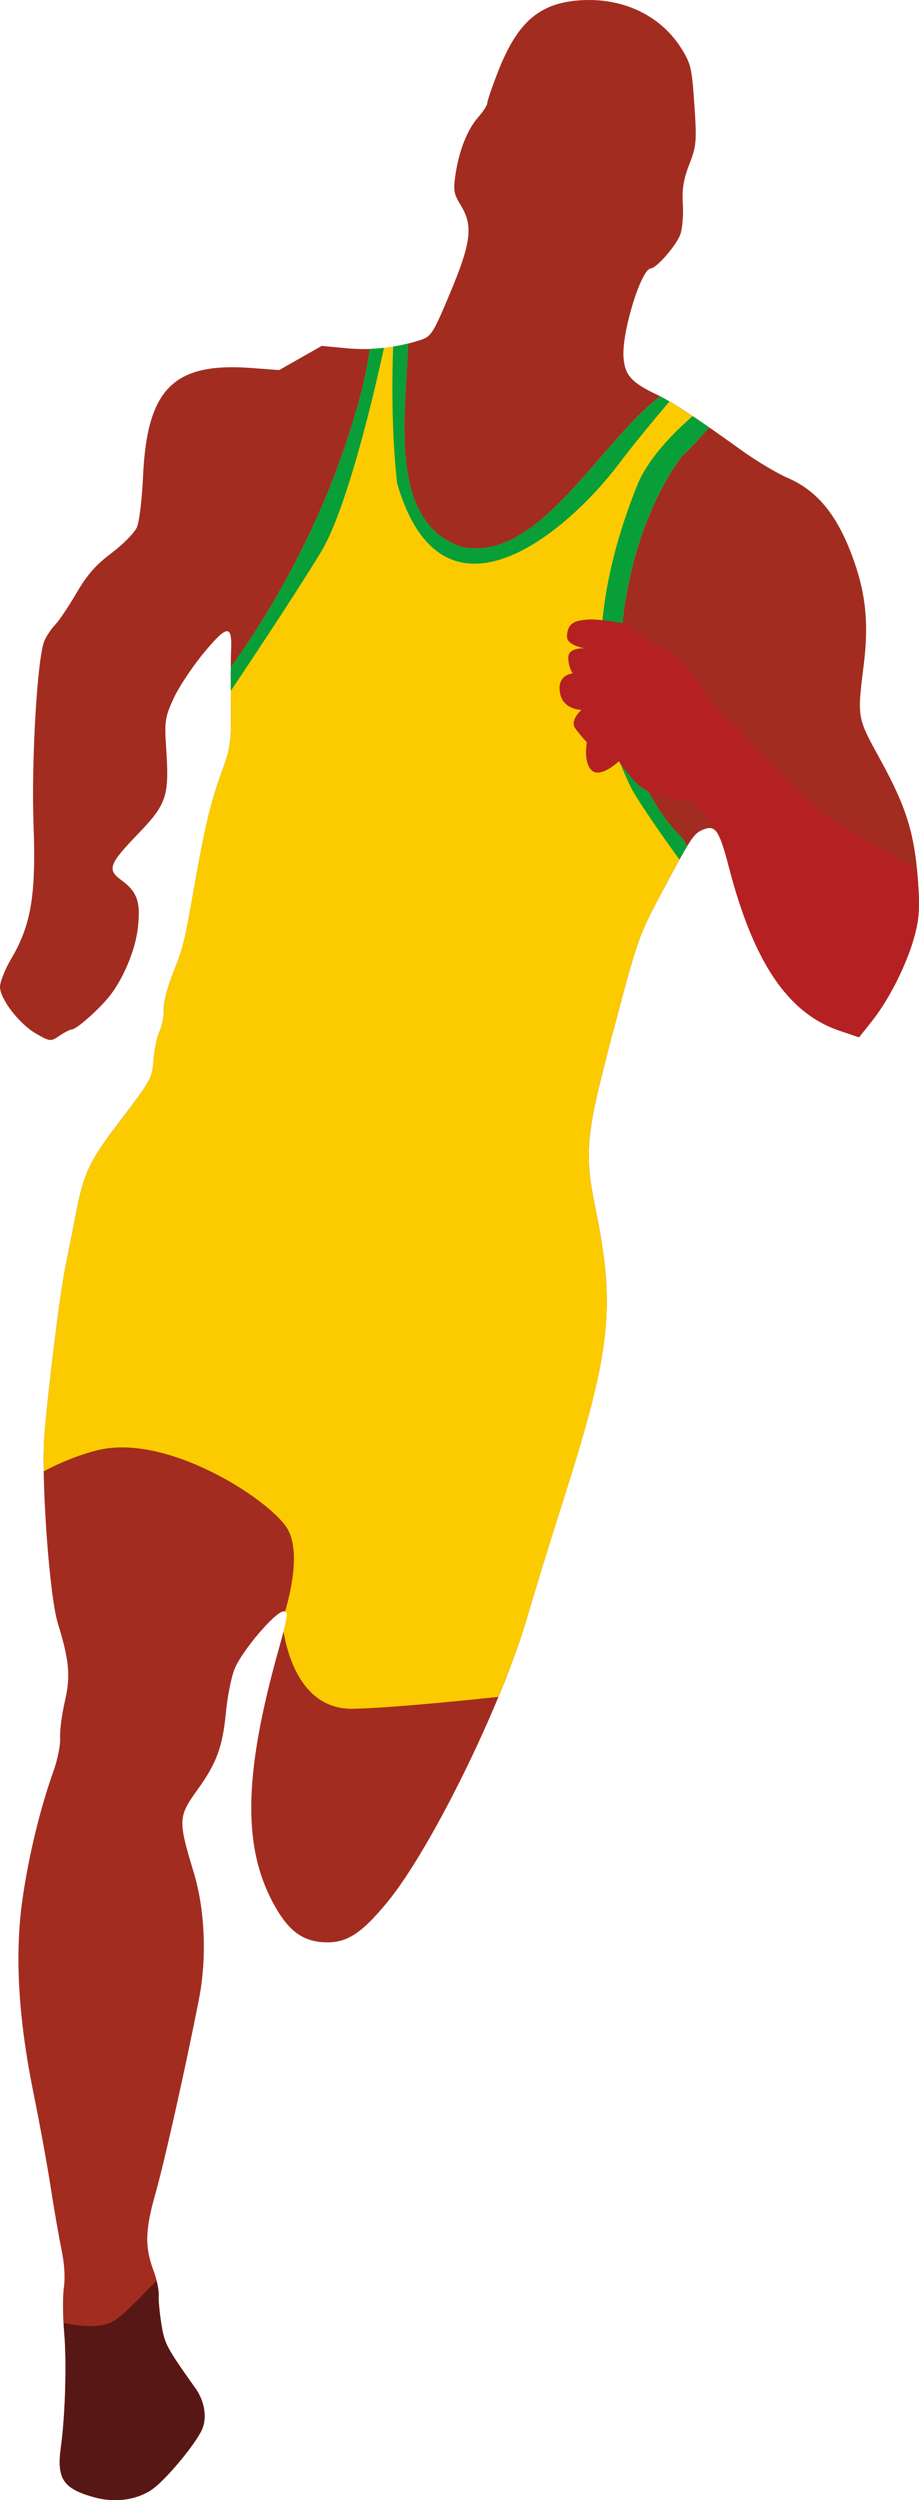<svg id="_Слой_2" xmlns="http://www.w3.org/2000/svg" width="397.03" height="1080" viewBox="0 0 397.03 1080"><g id="Kinds_of_sport02_5143965"><g id="Kinds_of_sport02_5143965-2"><path id="path4299" d="M40.47 1078.7c-13.28-3.76-16.03-7.97-14.15-21.66 1.9-13.8 2.54-36.95 1.38-49.85-.6-6.65-.65-15.19-.11-18.98.62-4.44.26-10.26-1.01-16.39-1.09-5.23-3.21-17.47-4.72-27.2-1.51-9.74-4.76-27.55-7.22-39.58-6.76-33.1-8.37-60.83-4.91-84.81 2.74-18.97 7.64-39.14 13.42-55.28 1.74-4.84 3.01-11.26 2.82-14.28-.18-3.01.73-10.04 2.02-15.61 2.56-11.04 1.98-17.61-3.02-33.91-3.73-12.16-7.34-63.64-5.75-81.89 1.95-22.32 6.69-60.27 8.94-71.51 1.19-5.93 3.36-16.96 4.84-24.49 3.2-16.36 5.82-21.92 17.69-37.52 14.83-19.49 15.06-19.9 15.64-28 .3-4.21 1.49-9.77 2.64-12.36 1.15-2.6 1.95-6.85 1.78-9.46-.18-2.61 1.59-9.51 3.92-15.35 4.58-11.46 4.84-12.54 9.63-39.6 4.34-24.52 6.82-34.75 11.62-47.88 3.63-9.91 4.05-13 3.84-28.28-.12-9.43-.1-20.06.07-23.61.54-11.56-1.61-11.43-11.69.71-5 6.01-10.91 14.92-13.14 19.79-3.72 8.13-3.99 9.93-3.2 21.65 1.37 20.48.22 24.01-12.02 36.71-12.75 13.22-13.62 15.6-7.34 20.16 6.9 5.02 8.41 9.43 7.1 20.77-1.12 9.63-6.41 22.17-12.54 29.71-4.53 5.57-13.85 13.81-15.76 13.94-.91.06-3.4 1.31-5.54 2.77-3.77 2.58-4.08 2.55-10.01-.84C8.55 442.5.38 432.08.0 426.58c-.14-2.1 2.06-7.72 4.92-12.57 8.54-14.47 10.68-27.41 9.57-57.71-1.01-27.5 1.64-72.46 4.68-79.46.95-2.19 3.07-5.35 4.71-7.03 1.64-1.68 5.75-7.8 9.13-13.59 4.63-7.94 8.37-12.21 15.19-17.33 4.98-3.74 9.9-8.75 10.94-11.14 1.04-2.39 2.23-12.19 2.65-21.78 1.66-37.96 13.11-49.5 46.63-47.02l12.18.91 9.19-5.22 9.19-5.22 10.94 1.03c10.71 1 21.62-.24 31.75-3.59 4.65-1.54 5.49-2.87 12.73-20.15 9.16-21.85 10.07-29.15 4.73-37.91-3.1-5.09-3.35-6.47-2.38-13.18 1.53-10.5 5.08-19.54 9.81-24.95 2.23-2.54 4-5.28 3.95-6.08-.05-.81 2.02-6.91 4.62-13.57C223.67 9.11 233.43.9 251.9.06c18.09-.82 33.98 7.07 42.66 21.18 3.94 6.41 4.37 8.3 5.43 24.05 1.06 15.68.88 17.81-2.2 25.72-2.48 6.36-3.21 10.83-2.8 17.04.31 4.63-.16 10.55-1.05 13.15-1.57 4.59-10.2 14.57-12.76 14.74-4.2.28-12.54 27.35-11.81 38.31.52 7.8 3.4 11.01 14.63 16.33 6.43 3.05 16.82 9.89 36.49 24.03 6.34 4.56 15.26 9.89 19.84 11.85 13.67 5.87 22.68 17.65 29.54 38.62 4.29 13.12 5.31 25.6 3.37 41.4-2.95 24-3.11 23.1 7.22 41.93 11.06 20.18 14.61 31.54 16.09 51.67.88 12 .59 16.82-1.5 24.42-3.28 11.98-10.76 26.96-18.17 36.32l-5.74 7.27-8.42-2.85c-22.31-7.54-37.1-29.44-47.82-70.75-4.14-15.94-5.85-18.37-11.32-16.04-3.98 1.7-5.14 3.49-18.14 27.95-9.54 17.94-9.91 19.02-20.45 58.79-12 45.31-12.71 52.37-7.73 76.87 8.85 43.5 6.76 61.47-15.01 129.48-4.89 15.28-11.36 36.32-14.38 46.75-10.98 37.97-41.68 100.5-60.6 123.46-11.08 13.45-17.41 17.55-26.69 17.28-9.11-.27-15.2-4.38-20.99-14.17-14.98-25.31-14.74-57.02.85-112.57 4.12-14.68 4.33-16.39 2.02-16.23-3.65.25-17.98 17.1-21.09 24.82-1.44 3.55-3.14 12.07-3.78 18.94-1.38 14.63-4.02 21.82-12.16 33.13-8.51 11.82-8.58 13.24-1.73 35.89 4.89 16.16 5.74 37.05 2.22 54.94-5.92 30.13-14.9 70.19-18.81 83.95-4.41 15.52-4.59 22.94-.79 33.07 1.35 3.59 2.34 8.3 2.21 10.45-.14 2.15.39 7.86 1.17 12.68 1.39 8.62 2.08 9.91 14.81 27.86 3.87 5.46 5 12.63 2.77 17.64-2.88 6.47-15.87 22.03-21.66 25.97-6.77 4.6-16.19 5.84-25.15 3.3h0z" fill="#a22c1f"/><path id="path2381" d="M176.27 148.4c-5.41 1.36-10.95 2.12-16.56 2.3-1.13 9.67-4.36 23.79-11.53 44.51-14.82 42.79-36.3 76.15-48.46 93.04-.04 4.77-.02 10.8.06 16.57.2 15.28-.23 18.37-3.86 28.29-4.81 13.13-7.3 23.37-11.63 47.89-4.79 27.06-5.05 28.12-9.63 39.59-2.33 5.83-4.08 12.76-3.9 15.37.18 2.61-.64 6.83-1.79 9.43-1.15 2.6-2.34 8.16-2.64 12.36-.58 8.1-.83 8.54-15.65 28.03-11.87 15.6-14.47 21.16-17.67 37.52-1.48 7.54-3.66 18.54-4.84 24.47-2.25 11.25-7 49.21-8.95 71.54-.35 4.03-.43 9.73-.33 16.23 6.69-3.53 14.33-6.77 22.68-8.96 30.11-7.91 74.45 20.94 82.35 33.38 6.09 9.59 1.61 28.15-.77 36.2 1.13.29 1.01 2.22-.66 8.63 1.71 10.22 8.05 33.91 30.22 33.35 15.41-.39 41.71-2.93 62.6-5.15 5.18-12.5 9.61-24.47 12.56-34.67 3.02-10.43 9.51-31.47 14.4-46.75 21.77-68 23.82-85.96 14.98-129.46-4.98-24.5-4.28-31.58 7.73-76.89 10.53-39.77 10.9-40.86 20.44-58.79 5.76-10.84 9.13-17.1 11.51-20.99l-2.09-3.29c-40.16-39.66-30.96-122.98-.41-164.9 3.37-3.01 7.67-7.74 11.93-12.62-10-6.94-16.51-11.03-21.12-13.38-26.18 19.46-52.68 72.57-86.18 64.91-32.52-11.26-23.22-60.41-22.8-87.74z" fill="#fbcb00"/><path id="path4302" d="M67.64 985.21c-6.33 6.37-12.54 13.26-17.68 16.84-5.29 3.68-14.02 3.19-22.5 1.37.07 1.29.14 2.57.26 3.77 1.16 12.9.49 36.05-1.41 49.85-1.89 13.69.91 17.88 14.19 21.64 8.97 2.54 18.35 1.33 25.11-3.28 5.8-3.94 18.8-19.5 21.68-25.96 2.23-5 1.1-12.2-2.78-17.66-12.74-17.95-13.4-19.24-14.79-27.86-.78-4.82-1.31-10.5-1.17-12.66.08-1.33-.32-3.65-.91-6.06z" fill="#571714"/><path id="path4304" d="M299.25 179.74c-8.33 7.24-18.5 17.63-23.46 28.64-17.51 43.09-24.18 89.58-3.02 132.17 4.3 7.7 14.02 21.44 20.78 30.79 1.32-2.38 2.46-4.41 3.39-5.93l-2.09-3.29c-40.16-39.66-30.96-122.98-.41-164.9 3.37-3.01 7.67-7.74 11.93-12.62-2.61-1.81-4.97-3.42-7.13-4.86z" fill="#089f39"/><path id="path4306" d="M165.89 150.23c-2.05.23-4.11.4-6.18.46-1.13 9.67-4.36 23.79-11.53 44.51-14.82 42.79-36.3 76.15-48.46 93.04-.02 3.01-.03 6.54.0 10.18 8.96-13.37 28.13-42.22 38.82-59.75 11.39-18.66 23.06-68.72 27.36-88.43z" fill="#089f39"/><path id="path4308" d="M176.27 148.4c-2.13.54-4.28.95-6.44 1.3-.43 13.35-.79 35.96 1.72 59.05 19.71 67.79 74.08 20.5 95.81-8.38 6.35-8.44 15.29-19.21 21.84-26.94-1.46-.85-2.76-1.61-3.94-2.2-26.18 19.46-52.68 72.55-86.18 64.89-32.52-11.26-23.23-60.39-22.81-87.72z" fill="#089f39"/><path id="path4310" d="M254.09 267.63c-5 .34-9.1 1.06-9.13 7.46-.01 3.76 7.68 4.96 7.68 4.96.0.0-6.92-.45-7.1 3.67-.18 4.13 1.85 7.18 1.85 7.18.0.0-7.27.48-5.33 9.03 1.52 6.67 9.13 6.74 9.13 6.74.0.0-5.18 4.45-2.67 7.94 2.52 3.49 5.02 6.06 5.02 6.06.0.0-1.7 8.78 2.19 12.18 3.88 3.39 11.6-3.98 11.6-3.98.0.0 5.58 8.3 10.37 11.63 4.79 3.33 21.84 5.84 21.84 5.84l10.47 12.58s.03 1.06.03 1.19c1.51 2.44 2.91 6.95 4.85 14.42 10.71 41.31 25.52 63.16 47.82 70.7l8.41 2.86 5.76-7.28c7.41-9.37 14.88-24.33 18.16-36.32 2.08-7.61 2.4-12.38 1.52-24.39-.1-1.42-.24-2.79-.37-4.13l-40.11-24.25s-28.19-25.54-32.73-32.09c-4.55-6.55-9.27-8.96-11.21-10.66-1.94-1.7-14.17-20.09-17.6-23.52-3.43-3.43-16.18-9.87-16.18-9.87l-8.64-6.27s-10.63-2.03-15.64-1.69z" fill="#b52123"/></g></g></svg>